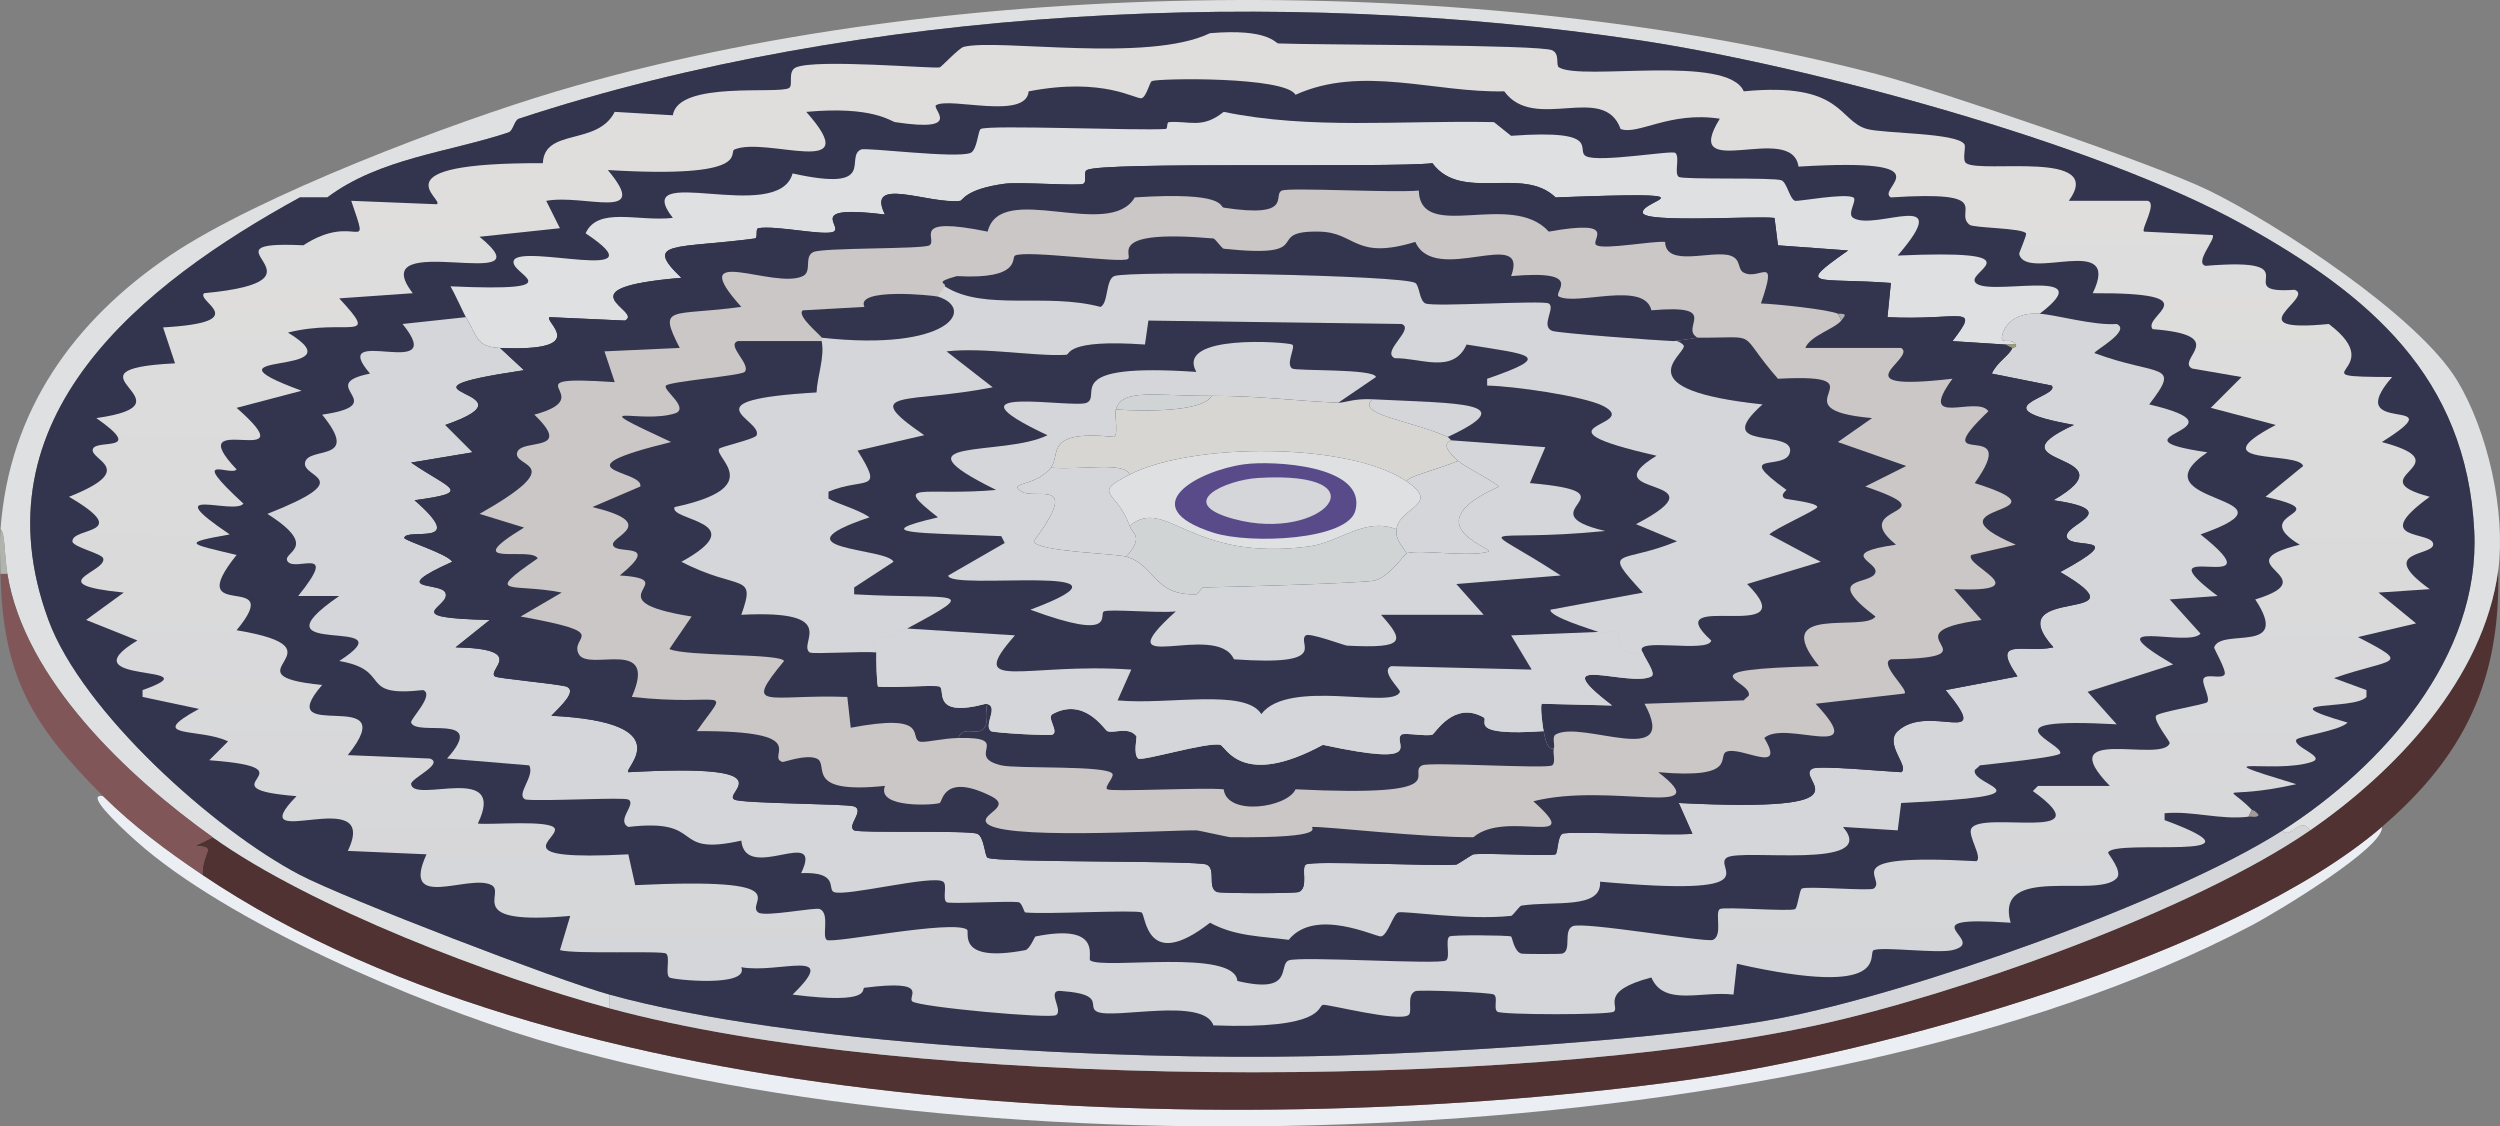<?xml version="1.0" encoding="UTF-8"?>
<svg id="Layer_2" data-name="Layer 2" xmlns="http://www.w3.org/2000/svg" xmlns:xlink="http://www.w3.org/1999/xlink" viewBox="0 0 285.424 128.603">
  <rect x="0" y="0" width="285.424" height="128.603" fill="#808080" stroke="none"/>
  <defs>
    <linearGradient id="linear-gradient-rug" x1="142.901" y1="22.109" x2="142.742" y2="111.562" gradientUnits="userSpaceOnUse">
      <stop offset="0" stop-color="#dfdedd"/>
      <stop offset="1" stop-color="#d5d6d9"/>
    </linearGradient>
  </defs>
  <g id="main-rug">
    <g>
      <path d="m11.779,90.897c3.416,3.4,7.336,6.292,11.328,8.984,42.649,28.767,119.952,30.255,169.336,23.438,22.31-3.08,62.313-14.179,79.492-28.906.399,2.209-11.7,9.58-15.039,11.328-50.099,26.222-142.332,28.989-195.703,12.891-13.473-4.064-35.275-13.318-45.703-22.656-2.231-1.998-5.813-5.447-3.711-5.078Z" style="fill: #ebeef3; stroke-width: 0px;"/>
      <g>
        <path d="m271.935,94.413c-17.18,14.727-57.183,25.827-79.492,28.906-49.384,6.817-126.687,5.329-169.336-23.438-.015-2.812,1.798-3.102-.781-3.32l1.953-.977c11.193,7.992,31.942,15.9,45.312,19.531,34.344,9.328,102.96,9.438,137.695,1.953,15.89-3.424,43.12-13.076,56.445-22.266,9.815-6.769,19.815-17.319,21.484-29.688.304,12.543-3.86,21.22-13.281,29.297Z" style="fill: #503233; stroke-width: 0px;"/>
        <path d="m285.217,65.116c-1.67,12.369-11.669,22.919-21.484,29.688-1.062-1.75-2.323,1.177-3.125,0,11.409-7.302,22.593-19.817,21.875-34.18-.882-17.638-12.035-26.992-26.367-34.961-16.792-9.336-49.901-18.22-69.141-21.094C146.377-1.494,98.384.675,59.24,13.553c-.523.172-.647,1.387-1.172,1.562-6.848,2.284-14.695,2.932-20.703,7.422h-3.125C16.195,32.431-2.982,47.629,5.529,70.78c3.835,10.433,18.917,23.982,28.711,29.102,5.164,2.699,29.515,12.063,35.352,13.672v1.562c-13.371-3.632-34.12-11.539-45.312-19.531-9.639-6.883-21.474-17.978-23.438-30.078-.37-2.282-.237-4.638-.781-5.078.982-13.561,8.367-23.83,19.336-31.25,10.116-6.843,32.174-15.19,44.141-18.75,44.895-13.356,105.507-13.748,150.781-1.953,6.917,1.802,31.782,10.284,37.891,13.281,7.846,3.849,23.865,14.315,28.32,21.68,3.508,5.799,5.581,15.057,4.688,21.68Z" style="fill: #dfe0e2; stroke-width: 0px;"/>
        <path d="m.842,65.507c1.963,12.1,13.799,23.196,23.438,30.078l-1.953.977c2.579.219.767.508.781,3.32-3.992-2.693-7.912-5.584-11.328-8.984C3.677,82.833.305,77.223.06,65.507h.781Z" style="fill: #815658; stroke-width: 0px;"/>
        <path d="m.842,65.507H.06c-.034-1.635-.117-3.463,0-5.078.544.44.411,2.796.781,5.078Z" style="fill: #b1b4ad; stroke-width: 0px;"/>
        <path d="m263.732,94.803c-13.325,9.189-40.555,18.842-56.445,22.266-34.736,7.485-103.351,7.375-137.695-1.953v-1.562c21.007,5.79,58.113,7.476,80.273,7.031,13.815-.277,40.095-1.841,53.125-4.297,14.888-2.806,44.91-13.351,57.617-21.484.802,1.177,2.063-1.75,3.125,0Z" style="fill: #d5d6d9; stroke-width: 0px;"/>
        <g>
          <path d="m260.607,94.803c-12.708,8.133-42.73,18.678-57.617,21.484-13.03,2.456-39.31,4.02-53.125,4.297-22.16.444-59.267-1.241-80.273-7.031-5.837-1.609-30.188-10.973-35.352-13.672-9.794-5.12-24.876-18.668-28.711-29.102-8.511-23.151,10.666-38.349,28.711-48.242h3.125c6.008-4.49,13.855-5.137,20.703-7.422.525-.175.649-1.39,1.172-1.562C98.384.675,146.377-1.494,186.975,4.569c19.24,2.873,52.349,11.758,69.141,21.094,14.332,7.969,25.485,17.323,26.367,34.961.718,14.363-10.466,26.878-21.875,34.18Z" style="fill: #32354d; stroke-width: 0px;"/>
          <path d="m257.092,92.46l-.391.781c-3.168.399-6.391-.695-9.57-.391v.781c13.177,4.877-5.887,2.067-6.445,3.711-.05.146,1.717,2.14.977,2.93-2.233,2.38-14.002-1.679-12.109,5.078-12.256-.879-2.344,2.116-6.641,3.125-1.766.415-7.866-.415-8.984,0-.827.307,2.364,5.623-15.625,1.562l-.391,3.516c-3.69-.443-7.946,1.384-9.375-1.953-6.089,1.582-3.528,3.373-4.297,3.906-.545.379-12.738.382-13.281,0-.485-.34.094-1.613-.391-1.953-.368-.258-8.577-.58-8.984-.391-1.078.501-.251,2.365-.781,2.734-1.17.816-9.288-1.287-9.766-1.172-.653.158.184,2.825-12.5,2.344-1.148-3.265-11.366-.661-13.281-1.562-1.205-.567,1.017-1.977-3.906-2.344-2.107-.357.121,2.175-.781,2.734-.703.436-15.589-.913-16.406-1.562-.65-.516,2.237-2.538-5.469-1.562-.439.056,1.134,1.971-8.203.781,5.562-5.428-1.56-2.355-5.859-3.125.933,2.33-7.828,1.437-8.203,1.172-.529-.374.139-2.361-.391-2.734-.495-.349-10.388.102-12.109-.391l1.172-3.906c-12.369,1.095-7.285-2.599-8.984-3.516-2.505-1.352-10.45,3.067-7.422-3.516l-8.984-.391c3.845-7.979-12.486.539-5.859-6.25-11.317-.911,2.684-3.156-9.961-4.102l2.148-2.148c-3.226-1.582-9.63-.287-3.32-3.711l-6.445-1.367v-.781c8.617-3.049-9.05-.562-.586-5.664l-5.859-2.344,4.297-3.125c-9.639-.978-1.869-2.352-2.344-3.906-.175-.574-3.512-1.294-3.516-1.953-.009-1.652,7.1-.702-.391-5.078,8.104-3.197,2.244-4.198,2.734-5.469.44-1.139,6.055.472.391-3.516,11.942-1.678-5.088-5.561,8.984-6.25l-1.367-4.102c10.497-.601,3.683-2.977,4.688-3.906,15.816-1.487-1.468-6.085,11.328-5.469,6.087-3.969,7.721,1.55,5.469-5.078l9.766.391c.996-.511-7.327-4.758,12.109-4.688.172-4.056,6.233-1.944,8.203-5.859l6.641.391c.581-3.991,12.159-2.351,13.281-3.125.486-.336-.227-1.904.781-2.344,2.275-.992,15.604.171,16.406,0,.176-.037,2.195-2.207,2.734-2.344,3.872-.981,21.021,1.871,28.125-1.562,6.725-.559,7.408,1.154,7.812,1.172,4.11.179,29.836.116,31.25.781.931.438.361,1.699.781,1.953,2.604,1.575,19.255-1.546,21.094,2.734,11.361-1.1,10.729,3.351,14.062,4.297,1.898.539,10.332.417,11.133,1.758.196.327-.289,1.805.195,2.148,1.721,1.221,16.019-1.595,11.719,4.297h8.984c1.172.22-.792,3.293-.391,3.516l7.812.391c.485.349-2.141,3.194-.781,3.516,12.613-1.049,2.392,3.297,10.156,2.734,2.414.856-6.972,4.97,3.906,3.906,7.286,5.509-4.408,6.019,7.227,6.055-6.088,6.979,7.748,1.821-1.172,7.422,9.656,2.573-2.946,4.029,5.469,6.25-7.167,5.196.518,3.808.391,5.469-.102,1.325-6.528.669-.391,5.078l-5.859.391,4.297,3.516-6.641,1.562c6.387,3.29,3.922,2.356-2.734,4.688l3.711,1.367v.781c-1.401,1.591-11.616.197-2.148,2.93-.972.968-5.658,1.559-5.859,1.953-.428.838,3.501,1.958,1.758,2.539-4.249,1.417-13.405-.994-1.758,2.539-8.713,1.948-8.274-.362-5.078,2.93Z" style="fill: url(#linear-gradient-rug); stroke-width: 0px;"/>
          <path d="m256.701,93.241l.391-.781c.034.035.366.021.781.586-.237.361-.722.139-1.172.195Z" style="fill: #a59899; stroke-width: 0px;"/>
          <g>
            <path d="m131.506,9.257c.774-.329,15.201-.544,16.406,1.562,7.559-3.425,15.873-.209,23.828-.391,3.437,4.732,11.377-1.03,13.281,4.297,1.976.748,5.602-2.052,11.328-1.172-4.611,7.45,8.251.263,8.984,5.469,17.417-1.048,8.751,2.517,10.547,3.516,12.198-.789,7.091,1.628,8.984,3.125.474.375,6.039.36,6.445.977.121.184-.808,2.223-.781,2.344.724,3.256,11.811-2.524,8.398,4.492,13.818-.067,5.597,2.541,6.836,4.102,9.027.705,2.624,3.449,4.492,4.492l5.664.977-3.516,3.516,7.422,1.953c-9.004,4.743,2.637,2.947,3.125,4.688l-4.297,3.516c8.739,2.011-2.335,1.682,3.906,5.469-9.105,2.241,3.447,3.64-5.078,6.25,4.206,6.355-3.921,3.179-4.688,5.469-.053.158,1.491,2.724,1.172,3.125-.407.51-1.92-.12-2.344.391-.382.461.754,2.193.391,2.734-.186.276-5.64,1.143-5.859,1.562-.311.595,1.625,2.937,1.562,3.125-.788,2.354-13.691-2.189-6.836,4.883h-8.203l-.586.586c8.384,6.037-5.955,2.144-7.031,4.297-.415.83,1.335,3.291.586,3.711-16.642-.919-10.103,1.984-11.719,3.125-.427.302-7.624-.312-8.203,0-.297.16-.485,2.184-.781,2.344-.588.316-8.157-.306-8.594,0-.598.419.381,2.981-.781,3.516-.731.336-14.768-2.127-16.016-1.562-1.117.506-.076,2.763-1.172,3.125-.223.073-4.461.061-4.688,0-.843-.229-1.032-1.891-1.172-1.953-.321-.143-6.744-.203-7.031,0-.529.374.139,2.361-.391,2.734-.734.518-16.725-.517-17.969,0-1.24.515.697,3.911-5.859,2.344-.316-3.731-15.277-1.271-16.797-2.344-.352-.249,1.494-4.304-6.25-2.734-.096.019-.652,1.464-1.172,1.562-7.95,1.499-6.288-2.095-6.641-2.344-1.661-1.169-15.357,1.636-16.016,1.172-.598-.422.382-2.98-.781-3.516-.53-.244-6.262.928-7.031.391-1.632-1.14,5.314-4.056-14.062-3.125l-.781-3.516c-14.241.744-7.972-1.76-8.398-2.93-.383-1.051-7.357-.408-8.789-.586,3.425-7.052-7.3-2.233-7.617-4.492-.091-.645,3.837-2.323,2.148-2.93l-9.375-.391c6.625-8.259-8.994-1.004-2.93-8.008-11.656-1.154,3.4-4.056-9.766-6.25,5.84-7.081-6.472-.538,0-8.594-5.419-1.306-6.427-1.341-.781-2.344-8.553-5.763.525-2.161,1.562-3.516-6.531-6.01-1.407-3.07-.781-3.906-6.796-7.169,8.624.541,0-7.031l7.422-1.953c-12.991-4.778,7.056-1.416-1.562-6.641,6.746-1.687,10.649,1.277,5.859-3.906l8.398-.586c-5.894-7.598,15.976.361,7.617-6.445l9.18-.977-1.562-3.125c4.36-.813,12.061,2.463,7.031-3.516,16.659,1.003,13.701-2.024,14.453-2.344,3.629-1.54,15.177,3.542,8.203-4.297,7.614-.703,9.638,1.093,10.156,1.172,8.025,1.221,4.028-1.592,4.688-1.953,1.667-.913,10.257,1.723,10.547-1.562,8.555-1.661,12.256.954,12.891.781.56-.153.922-1.847,1.172-1.953Z" style="fill: #32354d; stroke-width: 0px;"/>
            <path d="m232.873,35.819c1.938.135,6.161,1.363,8.789,1.172,1.728.753-2.617,3.084-2.539,3.32,7.325,2.727,10.018.981,6.25,5.859,12.187,2.869-5.643,3.66,6.641,5.469-8.79,6.018,11.93,4.917-.781,9.375,9.54,7.584-7.505-.079,1.953,7.031l-5.469.391,3.516,3.906c-1.346,1.658-12.639-2.067-3.125,3.516l-9.766,3.125,3.32,3.711c-15.651-.851-6.013,2.208-6.445,3.32-.175.45-7.976,1.214-9.18,1.367-.17.233-.566.465-.586.586-.304,1.855,9.694,2.855-8.398,3.711l-.391,3.125-6.25-.391c4.287,5.011-11.708,2.403-13.281,3.516-1.603,1.134,5.396,4.521-14.453,2.734.216,3.191-5.226,2.163-8.984,2.734-.216.033-.969,1.151-1.172,1.172-5.064.53-12.286-.614-12.891-.391-.589.217-1.194,2.595-1.953,2.734-.561.103-7.509-3.369-10.547.391-3.178-.422-6.083-.38-8.984-1.953-7.349,5.738-7.318-.957-7.812-1.172-.77-.334-10.744.235-13.281,0-.147-.014-.356-1.123-.781-1.172-1.378-.16-7.868.236-8.203,0-.509-.359.119-1.984-.391-2.344-1.177-.831-11.27,1.777-12.5,1.172-.718-.353.618-2.319-3.711-2.148,2.659-5.562-6.349,1.223-6.836-3.711-8.331,1.858-3.845-2.624-12.891-1.562-1.444-.738.96-2.607,0-3.125-.556-.3-9.587.223-11.719,0-1.261-.484,1.113-2.68.391-3.906l-9.375-.781c4.747-5.305-3.525-2.452-4.102-4.102-.135-.387,2.734-3.187,1.367-3.711-7.618.854-3.384-2.263-9.57-3.32,8.412-5.442-10.832.015,0-7.422h-4.688c4.718-5.87-.22-2.767-1.172-3.906-.922-1.103,3.926-1.487-2.344-5.469,10.482-4.133,3.949-4.057,4.297-5.859.368-1.908,6.47.062,1.953-5.469,8.243-1.203-1.062-3.379,5.469-4.688-5.074-5.876,9.216,1.107,3.711-5.664l7.227-.781c1.349,2.211,1.171,3.4,3.906,3.516l2.734,2.539c-17.886,2.673,2.561,2.253-8.984,6.25l3.125,3.125-7.031,1.172c4.452,3.069,7.232,3.372.391,4.297,6.304,5.487-.952,3.086-1.172,4.297-.054.301,4.997,1.84,5.469,2.734-7.546,3.404-1.344,2.29-.781,3.516.767,1.67-5.792,2.883,5.078,3.125l-3.906,3.125c8.339.169,3.519,2.585,4.492,3.32.331.25,6.99.823,8.203,1.172,1.132.529-.559,2.091-1.758,3.32,14.999.759,8.146,6.101,8.789,6.445,18.67-1.042,10.672,2.411,12.109,3.125.963.479,12.79.46,13.672.781,1.246.455-.908,2.244,0,2.734.619.334,13.042-.035,14.062.391.781.326.838,2.556,1.172,2.734,1.103.59,23.853.284,25,.781,1.127.489.045,2.636,1.172,3.125.43.186,8.946.189,9.375,0,1.118-.492.218-2.732.781-3.125.705-.492,14.321.217,17.188,0,.114-.009,1.823-1.159,1.953-1.172,1.655-.17,8.968.246,9.375,0,.279-.168.212-2.053.781-2.344.661-.338,12.392.253,14.844,0l-1.562-3.516c22.839,1.156,13.183-2.691,15.234-3.906.719-.425,8.389.314,10.156.391,1.018-.583-1.975-3.217-.391-4.688,3.563-3.308,11.114,2.172,5.469-4.688l8.203-1.562c-3.18-4.613.861-2.581,4.102-3.32-6.57-7.318,11.278-2.457.781-8.594,8.11-4.391,1.376-2.581.781-3.906-.688-1.533,6.865-3.053-1.562-4.297,9.526-5.502-7.909-3.865,2.344-8.594-11.229-1.995-1.423-3.174-2.539-4.492l-6.836-1.367c.561-1.295,2.011-2.071,2.344-2.93.01-.026.6-.099.391-.391-.55-.767-1.244-.126-1.562-.586-.173-.25.367-3.203,4.297-2.93Z" style="fill: #d5d6d9; stroke-width: 0px;"/>
            <path d="m232.873,35.819c-3.929-.273-4.47,2.68-4.297,2.93.318.46,1.012-.181,1.562.586h-1.172l-6.055-.391c3.3-4.316,1.005-2.317-7.422-2.734l.391-3.906c-8.493-.644-11.083.631-4.883-3.711l-8.008-.586-.391-3.125c-2.021-.279-14.841.609-15.039-.586-.253-1.524,9.055-2.477-9.961-1.758-3.734-3.641-10.746.584-14.062-3.906-4.704.545-37.74-.199-39.453.781-.45.258.06,1.305-.391,1.562-.503.287-7.278-.23-8.984,0-4.505.607-4.791,1.919-5.078,1.953-3.559.427-10.84-2.936-8.594,1.562-9.165-1.135-4.743,1.349-5.859,1.953-.989.535-6.604-.751-8.594-.391-.375.068-.018,1.122-.391,1.172-8.918,1.196-12.893.22-8.398,4.492-14.128,1.188-4.207,3.801-6.445,4.883l-8.594-.391c-.792.41,4.982,3.965-5.664,3.516-2.736-.115-2.557-1.305-3.906-3.516-.198-.325-1.262-2.699-1.758-3.516,14.607.647,6.673-1.357,7.227-2.93.718-2.042,17.171,2.833,8.203-3.125,1.417-3.088,5.936-1.311,9.961-1.758-5.1-6.538,12.038.889,13.672-5.078,9.857,2.191,5.874-1.848,7.812-2.734.569-.26,10.909,1.054,12.5.391.781-.326.838-2.556,1.172-2.734.93-.497,17.973.218,21.094,0,.303-.021.088-.759.391-.781,2.34-.174,3.794.808,6.25-1.172,9.88,2.051,20.187.948,30.859,1.172l1.953,1.562c10.737-.782,7.215,1.703,8.594,2.344,1.56.725,9.769-.72,10.156-.391.556.472-.162,2.344.391,2.734.489.345,10.789.039,11.719.391.648.245.941,2.146,1.562,2.344.317.101,5.627-.895,6.641-.391.523.26-.766,1.877,0,2.344,2.53,1.541,11.849-3.58,5.078,4.297,15.771-.69,8.339,1.647,8.789,2.93.726,2.071,14.906-1.985,7.422,3.711Z" style="fill: #dfe0e2; stroke-width: 0px;"/>
            <g>
              <path d="m228.967,39.335l.781.391c-.333.858-1.783,1.635-2.344,2.93l6.836,1.367c1.116,1.318-8.69,2.497,2.539,4.492-10.252,4.729,7.182,3.092-2.344,8.594,8.428,1.244.875,2.764,1.562,4.297.595,1.325,7.329-.485-.781,3.906,10.497,6.137-7.351,1.276-.781,8.594-3.241.739-7.282-1.292-4.102,3.32l-8.203,1.562c5.646,6.86-1.906,1.38-5.469,4.688-1.584,1.471,1.408,4.104.391,4.688-1.768-.076-9.438-.816-10.156-.391-2.052,1.215,7.605,5.063-15.234,3.906l1.562,3.516c-2.451.253-14.183-.338-14.844,0-.569.291-.502,2.176-.781,2.344-.407.246-7.72-.17-9.375,0-.131.013-1.839,1.163-1.953,1.172-2.866.217-16.483-.492-17.188,0-.564.393.337,2.633-.781,3.125-.429.189-8.945.186-9.375,0-1.127-.488-.045-2.636-1.172-3.125-1.147-.498-23.897-.191-25-.781-.334-.179-.391-2.409-1.172-2.734-1.02-.426-13.444-.057-14.062-.391-.908-.49,1.246-2.28,0-2.734-.882-.322-12.709-.303-13.672-.781-1.437-.714,6.561-4.167-12.109-3.125-.644-.344,6.21-5.686-8.789-6.445,1.199-1.23,2.89-2.792,1.758-3.32-1.214-.349-7.873-.922-8.203-1.172-.973-.736,3.847-3.152-4.492-3.32l3.906-3.125c-10.87-.242-4.312-1.455-5.078-3.125-.562-1.225-6.764-.112.781-3.516-.472-.895-5.523-2.434-5.469-2.734.22-1.211,7.476,1.19,1.172-4.297,6.841-.925,4.062-1.228-.391-4.297l7.031-1.172-3.125-3.125c11.546-3.997-8.901-3.577,8.984-6.25l-2.734-2.539c10.646.449,4.872-3.106,5.664-3.516l8.594.391c2.238-1.081-7.683-3.695,6.445-4.883-4.495-4.272-.52-3.296,8.398-4.492.372-.05.016-1.104.391-1.172,1.989-.361,7.605.926,8.594.391,1.116-.604-3.305-3.088,5.859-1.953-2.246-4.499,5.035-1.136,8.594-1.562.287-.034.573-1.346,5.078-1.953,1.706-.23,8.482.287,8.984,0,.45-.258-.06-1.305.391-1.562,1.713-.98,34.749-.236,39.453-.781,3.316,4.49,10.329.266,14.062,3.906,19.015-.719,9.708.234,9.961,1.758.198,1.195,13.018.307,15.039.586l.391,3.125,8.008.586c-6.2,4.342-3.61,3.067,4.883,3.711l-.391,3.906c8.427.417,10.722-1.581,7.422,2.734l6.055.391Z" style="fill: #32354d; stroke-width: 0px;"/>
              <path d="m209.826,35.819c.04.018.346.619.391.781-.752.946-3.576,1.739-4.102,3.125h10.938c1.909,1.149-7.512,5.057,5.859,3.516-4.194,5.752,2.828,1.817,4.102,3.711-7.561,7.246,4.074.333-1.562,8.203,11.859,3.749-6.443,2.259,4.688,7.031l-5.078,1.172c-.957,1.194,7.928,4.316-1.953,3.906l3.125,3.516c-11.643,1.565,2.707,4.317-10.352,4.492-1.428.504,2.041,3.464,1.562,3.906l-10.156,1.172c6.417,6.847-3.51,1.756-5.859,3.906,2.549,4.274-2.623.92-4.297,1.562-1.187.455,1.513,3.172-7.812,2.344,7.032,5.429-5.53,1.093-14.258,3.32,6.196,5.54-3.107.875-6.836,4.102-5.766.045-16.354-1.192-18.359-1.172-.5.005,2.427,1.29-9.375,1.172-.285-.003-3.614-.778-3.906-.781-3.397-.041-23.146,1.216-24.023-.977-.378-.943,2.974-1.743.586-2.93-5.421-2.694-5.535.613-5.859.781-.447.233-7.301.678-6.25-1.953-9.464.993-6.259-2.476-7.812-3.125-1.243-.519-3.72.452-3.906.391-1.964-.644,3.813-3.577-9.766-3.516,3.853-5.491,3.432-2.704-7.422-3.906,3.079-6.972-4.959-2.821-6.055-4.883-1.137-2.14,4.168-2.342-6.641-4.297l4.688-2.734c-5.539-1.127-9.198.547-2.734-3.906-.733-1.413-9.309,1.205-1.562-3.516l-5.078-1.562c10.546-5.985,3.732-5.226,4.297-7.031.503-1.609,6.532.102,1.953-4.297,7.999-2.155-3.642-4.576,9.18-3.711l-1.172-3.516,8.594-.391c-2.553-4.973-1.014-3.581,7.031-4.688-6.694-7.431,3.754-1.925,7.031-3.516,1.071-.52.098-2.193,1.172-2.734,1.072-.541,12.605-.315,13.281-.781.993-.684-2.418-3.398,6.641-1.562,1.435-5.885,13.893,1.074,16.797-3.906,10.594-.684,9.623,1.091,10.156,1.172,8.101,1.235,5.512-1.466,6.641-1.953.861-.371,12.718.277,15.625,0,.203,6.012,10.575-.068,14.844,4.688,8.282-1.474,4.557,1.07,5.469,1.562.938.506,6.255-.498,7.812-.391.074,2.968,5.336.905,7.422,1.562,1.314.414.781,1.553,1.562,1.953,1.837.94,3.961-2.276,1.953,3.516,1.912.07,7.718.694,8.789,1.172Z" style="fill: #cbc7c6; stroke-width: 0px;"/>
              <g>
                <path d="m230.138,39.335c.209.292-.381.365-.391.391l-.781-.391h1.172Z" style="fill: #9d9d6c; stroke-width: 0px;"/>
                <path d="m210.217,36.6c-.044-.162-.351-.763-.391-.781,1.064-.018.903.136.391.781Z" style="fill: #aeafaf; stroke-width: 0px;"/>
                <path d="m191.076,38.944c.364-.171,1.184.363,1.172.586-.058,1.109-6.788,4.976,8.984,6.641-6.077,5.396,3.726,2.709,3.125,5.469-.482,2.21-6.713-.282-.391,4.297.04.029-.832.565-.195.977.161.104,3.717.453,3.711.977-.004.315-4.878,2.471-5.469,3.125l5.859,3.125-8.398,2.539c7.087,7.098-10.655.478-4.102,6.445-.254,1.528-9.153-.473-7.812,1.367-3.01.887-2.636-2.159-2.93-2.344-.287-.18-1.681.178-2.148,0-.715-.272-5.647-1.74-5.469-2.539l10.547-1.953c-4.846-5.27-2.551-3.201,3.906-5.859l-4.688-1.953c10.761-5.633-5.55-2.967,2.344-7.812-15.191-3.468-1.589-3.314-6.055-5.664-2.157-1.135-10.353-2.303-13.281-2.344v-.781c7.688-2.662,5.052-2.709-2.344-3.906-1.532,3.417-5.237,1.511-8.203,1.562-1.619-.752,2.352-3.35.781-3.906l-28.906-.391-.391,2.734c-9.105-.633-8.512,1.143-8.984,1.172-3.536.218-9.324-.881-13.672-.391l5.273,4.102c-9.568,1.906-15.561.159-7.812,5.469l-7.617,1.758c3.113,4.957.808,2.958-3.32,4.688-.179.075-.635-.161-.781.195-.13.86.632.49.781.586.925.595,3.354,1.21,4.688,2.148-11.261,3.771,2.028,3.448,2.734,5.078l-4.492,2.93v.781c11.586.65,14.806-.794,6.055,3.906-.869.466-2.298,1.025-3.32,1.172-1.173.852-.154.886-.195,1.562-1.432-.164-7.302.223-7.617,0-1.426-1.009,3.772-4.895-7.812-4.297,1.774-4.92-.212-2.621-6.836-6.055,8.421-4.63-1.467-4.653-.781-6.25,10.581-2.237,4.532-5.594,5.078-6.641.133-.256,4.127-1.11,4.297-1.562.675-1.802-8.216-3.991,6.836-4.883.083-1.869.941-3.995.586-5.859-.025-.129.036-.28,0-.391,14.469,1.598,17.672-3.276,13.281-4.688.167-.471.548-.719.781-1.172,4.499,2.868,11.513.68,17.773,2.344.908-.436.568-3.101,1.562-3.516,1.589-.663,32.911-.125,34.375.781.491.304.456,2.046,1.172,2.344.987.411,13.391-.394,14.062,0,.821.482-.969,2.567.391,3.125.644.264,12.014,1.102,13.867,1.172Z" style="fill: #d5d6d9; stroke-width: 0px;"/>
                <path d="m193.81,38.553c7.452.039,4.254-.946,9.18,4.688,12.753-.674-.882,3.468,10.742,4.492l-3.906,2.734,7.812,2.734-4.688,2.344c10.183,3.453-2.285,1.961,3.516,6.641-6.8.985-2.115,1.926-2.344,3.125-.301,1.573-6.307.291,0,5.078-1.238,1.841-12.296-1.476-6.445,5.664-15.896.394-7.7,1.594-8.008,3.32-.022.124-.416.353-.586.586l-11.328.391c4.131,7.56-7.227,1.778-10.156,3.516-.431.256-.057,1.162-.195,1.562-.787.287-1.013-1.264-1.172-1.953-.089-.387-.433-2.978-.195-3.125l8.008.195c-8.115-6.197,2.031-2.004,4.492-3.32.598-.32-.903-2.284-.977-2.734-1.341-1.841,7.559.161,7.812-1.367-6.553-5.967,11.189.652,4.102-6.445l8.398-2.539-5.859-3.125c.591-.654,5.465-2.81,5.469-3.125.006-.524-3.55-.873-3.711-.977-.637-.411.236-.947.195-.977-6.323-4.579-.091-2.087.391-4.297.601-2.759-9.202-.072-3.125-5.469-15.773-1.665-9.043-5.532-8.984-6.641.012-.223-.808-.756-1.172-.586.273.01,2.596-.391,2.734-.391Z" style="fill: #32354d; stroke-width: 0px;"/>
                <path d="m93.81,38.944c.355,1.864-.503,3.99-.586,5.859-15.051.891-6.16,3.081-6.836,4.883-.17.453-4.164,1.307-4.297,1.562-.546,1.047,5.503,4.404-5.078,6.641-.686,1.597,9.202,1.62.781,6.25,6.624,3.434,8.61,1.135,6.836,6.055,11.585-.598,6.386,3.288,7.812,4.297.315.223,6.185-.164,7.617,0-.036.581.026,3.787.195,3.906,1.621.181,6.566-.25,7.031,0,.694.373-.978,3.619,5.273,1.953.779,5.38-2.477,1.757-3.125,3.906-1.991.041-4.0.613-4.492.391-1.126-.508,1.231-3.276-7.812-1.562l-.391-3.516c-9.19-.329-11.972,1.672-7.227-4.102-.333-.884-11.223-.498-13.086-1.367l2.539-3.711c-11.854-1.89-.532-4.201-8.203-4.688,4.927-4.028-.6-2.237-.781-3.516-.141-.99,5.34-2.435-2.344-4.297l5.469-2.344c.456-1.92-10.098-1.734,3.516-5.078-10.747-4.994-3.412-1.905.586-3.32,1.393-.709-1.594-2.647-1.172-3.125.418-.474,8.583-1.127,8.984-1.562.778-.845-2.149-3.044-.781-3.516h9.57Z" style="fill: #32354d; stroke-width: 0px;"/>
                <path d="m193.81,38.553c-.138-.001-2.461.401-2.734.391-1.853-.07-13.223-.907-13.867-1.172-1.359-.558.43-2.643-.391-3.125-.672-.394-13.075.411-14.062,0-.716-.298-.681-2.04-1.172-2.344-1.464-.906-32.786-1.444-34.375-.781-.994.415-.654,3.08-1.562,3.516-6.26-1.664-13.274.524-17.773-2.344.219-.425-1.366-.414,1.367-1.172,7.42.413,6.185-2.12,6.641-2.344,1.347-.661,12.135.911,12.891.391.633-.436-2.567-3.416,9.766-2.344.196.017.971,1.151,1.172,1.172,11.063,1.161,4.27-2.097,10.938-1.953,4.186.09,3.962,3.3,10.938,1.172,2.226,5.087,13.073-1.893,10.938,3.906,8.698-.767,4.636,1.93,5.469,2.344,2.105,1.045,9.76-1.835,10.547,1.562,8.17-.714,3.131,1.965,5.273,3.125Z" style="fill: #32354d; stroke-width: 0px;"/>
                <path d="m176.232,83.475c.159.689.385,2.24,1.172,1.953-.164.476.265,1.627-.195,1.953-.606.429-13.962-.428-14.844,0-1.873.909,4.24,3.634-14.453,2.734-.937,2.102-7.829,3.109-8.203,0-2.337-.235-12.681.316-13.281,0-.415-.218.779-1.369.586-1.758-.509-1.024-10.901-.553-12.695-.977-4.31-1.018,1.465-3.255-4.883-3.125.648-2.149,3.904,1.474,3.125-3.906,1.618.224-.357,2.457.586,3.125.287.203,6.721.558,7.031.391.725-.392-.725-1.952,0-2.344,3.656-1.973,5.911,1.81,6.25,1.953.711.301,2.445-.577,3.32.586.077.102-.389,2.053.195,2.539.424.353,7.893-1.918,9.375-1.562.642.154,2.406,5.041,11.719,0,12.302,2.666,7.795-.335,8.984-1.172.341-.24,2.91.247,3.516,0,.323-.132,2.463-3.896,5.859-1.953.609.348-1.945,2.165,6.836,1.562Z" style="fill: #32354d; stroke-width: 0px;"/>
                <path d="m107.092,33.866c4.391,1.411,1.188,6.285-13.281,4.688-.09-.275-2.955-2.543-2.148-3.125l7.031-.391c-1.098-2.232,7.952-1.315,8.398-1.172Z" style="fill: #32354d; stroke-width: 0px;"/>
                <path d="m103.576,71.757l12.305.781c-5.829,6.591,1.147,3.067,13.281,3.906l-1.562,3.516c5.744.554,14.56-1.406,16.406,1.562,3.117-4.126,15.099-.482,15.82-2.539.091-.261-2.323-2.415-.977-2.93l16.016.391-2.344-3.906,9.961-.391c.467.178,1.862-.18,2.148,0,.293.185-.08,3.231,2.93,2.344.074.451,1.574,2.415.977,2.734-2.461,1.317-12.607-2.876-4.492,3.32l-8.008-.195c-.238.147.106,2.738.195,3.125-8.781.603-6.227-1.214-6.836-1.562-3.397-1.943-5.537,1.822-5.859,1.953-.606.247-3.175-.24-3.516,0-1.189.837,3.318,3.838-8.984,1.172-9.313,5.041-11.076.154-11.719,0-1.482-.355-8.951,1.915-9.375,1.562-.585-.486-.119-2.437-.195-2.539-.876-1.163-2.609-.285-3.32-.586-.339-.143-2.594-3.926-6.25-1.953-.725.391.725,1.952,0,2.344-.31.167-6.744-.187-7.031-.391-.943-.668,1.032-2.901-.586-3.125-6.252,1.665-4.58-1.58-5.273-1.953-.465-.25-5.41.181-7.031,0-.169-.12-.231-3.326-.195-3.906.042-.676-.978-.71.195-1.562,1.023-.147,2.452-.706,3.32-1.172Z" style="fill: #d5d6d9; stroke-width: 0px;"/>
                <path d="m94.592,56.132v.781c-.149-.096-.911.274-.781-.586.146-.356.602-.12.781-.195Z" style="fill: #d5d4d6; stroke-width: 0px;"/>
                <g>
                  <path d="m182.482,72.147l-9.961.391,2.344,3.906-16.016-.391c-1.347.515,1.068,2.669.977,2.93-.721,2.057-12.704-1.587-15.82,2.539-1.846-2.968-10.662-1.008-16.406-1.562l1.562-3.516c-12.135-.84-19.11,2.685-13.281-3.906l-12.305-.781c8.752-4.7,5.531-3.256-6.055-3.906v-.781l4.492-2.93c-.706-1.63-13.995-1.307-2.734-5.078-1.333-.939-3.762-1.554-4.688-2.148v-.781c4.129-1.73,6.434.27,3.32-4.688l7.617-1.758c-7.748-5.31-1.755-3.562,7.812-5.469l-5.273-4.102c4.348-.491,10.135.609,13.672.391.473-.029-.121-1.805,8.984-1.172l.391-2.734,28.906.391c1.571.556-2.4,3.154-.781,3.906,2.966-.051,6.671,1.854,8.203-1.562,7.396,1.197,10.031,1.244,2.344,3.906v.781c2.929.041,11.124,1.209,13.281,2.344,4.465,2.35-9.137,2.196,6.055,5.664-7.894,4.846,8.418,2.18-2.344,7.812l4.688,1.953c-6.457,2.659-8.752.589-3.906,5.859l-10.547,1.953c-.178.799,4.754,2.267,5.469,2.539Z" style="fill: #32354d; stroke-width: 0px;"/>
                  <g>
                    <path d="m152.795,45.975c-4.951-.201-9.111-.796-14.453-.781-6.462.017-10.236-.887-10.938,1.562-.189.661.303,2.772-.195,3.125-8.096-.84-6.062,2.03-7.227,3.516-1.707,2.178-5.096,1.645-3.32,2.734,1.589.975,6.837-1.718,1.367,5.664.382,1.213,9.165,1.368,10.547,1.758,3.346.944,3.096,4.475,8.008,4.297.154-.006.631-.779.781-.781,3.359-.049,18.224-.495,19.531-.781,1.679-.368,3.48-3.051,3.711-3.125,1.464-.466,7.17.495,9.375-.195.302-.476-8.616-3.056,1.172-7.422-1.217-.942-3.94-2.271-4.688-2.93-.801-.705-1.999-1.869-.781-2.344l10.742.781-1.758,4.102c12.737,1.105-.901,3.211,8.594,5.469-14.477,1.448-15.045-1.448-5.078,5.078l-11.914.977,3.125,3.516h-11.719c2.723,3.04,2.792,3.858-3.906,3.516-.241-.012-4.269-1.504-4.688-1.172-1.114.882,3.076,3.532-8.203,2.734-2.002-4.489-15.255,2.337-6.641-5.469-1.883.215-7.543-.295-8.203,0-.649.29,1.641,3.512-8.398-.195,14.741-5.532-9.427-2.094-9.375-3.906l6.445-3.711-.391-.781c-9.436-.402-15.429-.23-7.227-2.148-5.439-4.245-1.645-2.39,6.641-3.125-12.36-6.09.801-3.743,5.859-6.25-12.764-5.998,2.976-2.993,4.492-3.711,1.776-.841-3.201-4.592,12.5-3.516-2.43-4.376,10.338-3.422,10.938-3.125.466.231-.77,2.187,0,2.734.431.307,9.428-.004,9.57.977l-4.297,2.93Z" style="fill: #d5d6d9; stroke-width: 0px;"/>
                    <path d="m165.295,49.882c-4.27-1.881-10.587-2.568-8.594-4.297,9.837.495,17.248.271,8.594,4.297Z" style="fill: #d5d6d9; stroke-width: 0px;"/>
                    <g>
                      <path d="m152.795,45.975c.735.03,1.713-.501,3.906-.391-1.993,1.729,4.323,2.416,8.594,4.297l.391.391c-1.218.475-.02,1.638.781,2.344-2.423,1.026-5.911,1.819-5.859,2.344-6.668-4.512-24.482-4.439-31.641-.781-.616-1.502-5.314-.501-8.984-.781,1.164-1.486-.869-4.355,7.227-3.516.498-.353.006-2.464.195-3.125,3.513.219,9.89.267,10.938-1.562,5.342-.014,9.502.58,14.453.781Z" style="fill: #d7d6d2; stroke-width: 0px;"/>
                      <path d="m159.435,60.428c-.145,1.165.632,1.869,1.172,2.734-.231.074-2.032,2.757-3.711,3.125-1.307.286-16.172.733-19.531.781-.15.002-.627.776-.781.781-4.912.178-4.662-3.353-8.008-4.297,2.064-2.335.723-2.56.391-3.516,4.203-3.465,6.869,4.182,20.508,2.344,3.471-.468,6.345-3.378,9.961-1.953Z" style="fill: #d1d4d4; stroke-width: 0px;"/>
                      <path d="m128.967,54.178c-4.468,2.283-1.428,1.758,0,5.859.333.955,1.673,1.181-.391,3.516-1.382-.39-10.165-.545-10.547-1.758,5.47-7.382.222-4.689-1.367-5.664-1.776-1.089,1.614-.556,3.32-2.734,3.67.28,8.368-.72,8.984.781Z" style="fill: #d5d6d9; stroke-width: 0px;"/>
                      <path d="m166.467,52.616c.748.659,3.471,1.988,4.688,2.93-9.787,4.366-.87,6.946-1.172,7.422-2.205.69-7.912-.271-9.375.195-.54-.866-1.317-1.57-1.172-2.734.317-2.541,5.15-2.777,1.172-5.469-.051-.525,3.437-1.317,5.859-2.344Z" style="fill: #d5d6d9; stroke-width: 0px;"/>
                      <path d="m138.342,45.194c-1.048,1.829-7.425,1.781-10.938,1.562.702-2.45,4.475-1.545,10.938-1.562Z" style="fill: #d1d4d4; stroke-width: 0px;"/>
                      <g>
                        <path d="m160.607,54.96c3.978,2.692-.854,2.928-1.172,5.469-3.616-1.425-6.49,1.485-9.961,1.953-13.639,1.838-16.305-5.809-20.508-2.344-1.428-4.101-4.468-3.577,0-5.859,7.159-3.657,24.972-3.731,31.641.781Z" style="fill: #dfe0e2; stroke-width: 0px;"/>
                        <g>
                          <path d="m142.053,53.007c3.189-.436,14.025.062,12.695,5.273-.868,3.399-12.03,3.876-16.211,2.539-9.315-2.978-1.719-7.097,3.516-7.812Z" style="fill: #594a89; stroke-width: 0px;"/>
                          <path d="m143.615,54.569c14.665-.899,7.49,7.451-2.734,4.688-6.89-1.862-.87-4.467,2.734-4.688Z" style="fill: #d5d6d9; stroke-width: 0px;"/>
                        </g>
                      </g>
                    </g>
                  </g>
                </g>
              </g>
            </g>
          </g>
        </g>
      </g>
    </g>
  </g>
</svg>
